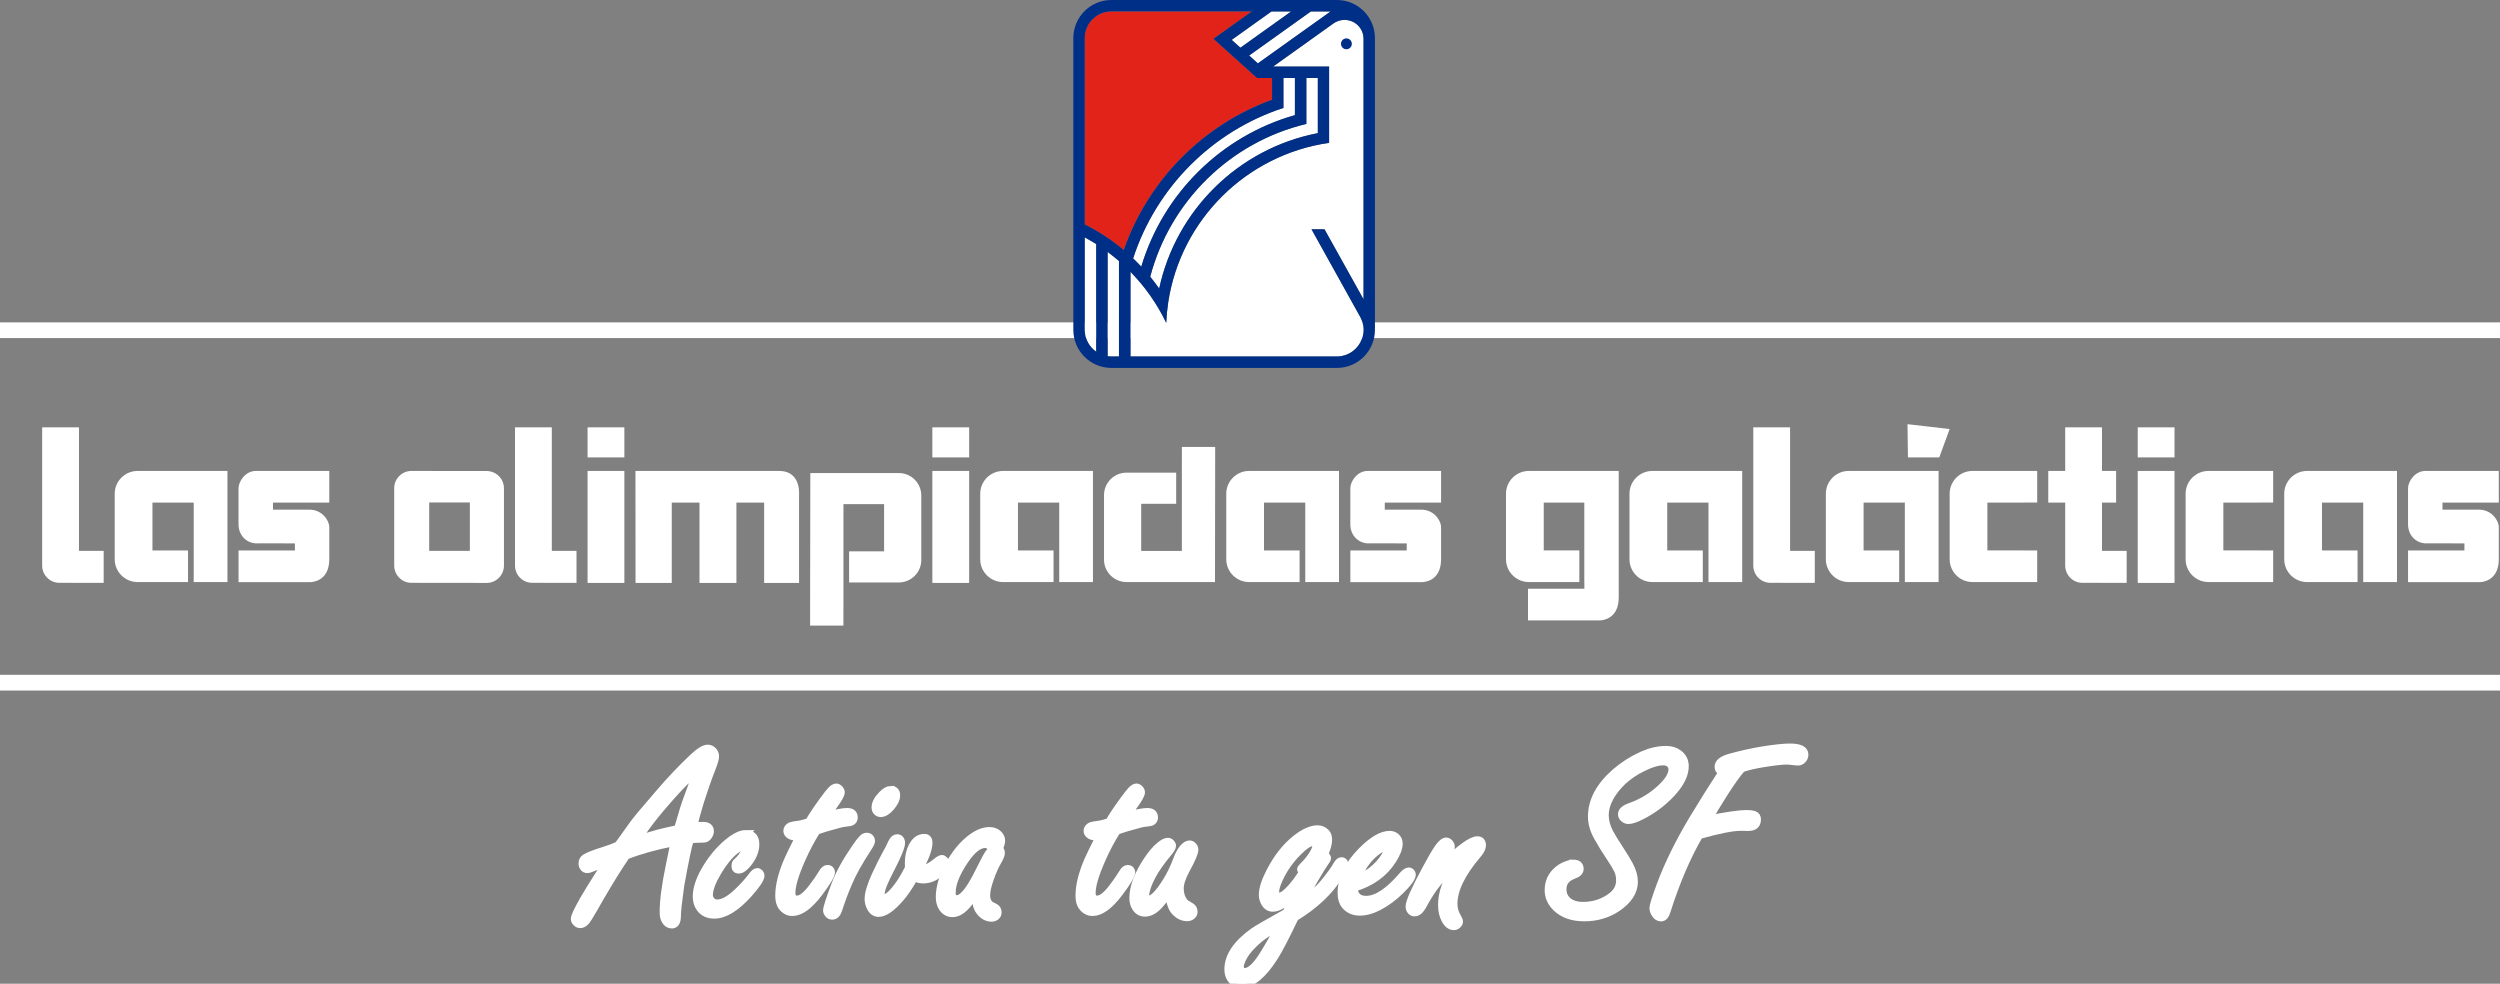 <svg width="338" height="133" xmlns="http://www.w3.org/2000/svg">
 <rect width="100%" height="100%" fill="#808080" stroke="none"/>
 <g>
  <title>Layer 1</title>
  <g id="svg_1634">
   <g id="svg_1635">
    <g id="svg_1636">
     <path id="svg_1637" d="m25.423,78.694h-6.828c-1.702,0 -3.086,-1.38 -3.086,-3.086v-8.854c0,-1.699 1.384,-3.081 3.086,-3.081h12.156v15.021h-4.561v-10.746c0,2.31 0,0 0,0h-5.578v6.471h4.81v4.275l0.001,0z" fill="#FFFFFF" clip-rule="evenodd" fill-rule="evenodd"/>
    </g>
    <g id="svg_1638">
     <path id="svg_1639" d="m142.439,78.694h-6.828c-1.701,0 -3.086,-1.38 -3.086,-3.086v-8.854c0,-1.699 1.385,-3.081 3.086,-3.081h12.156v15.021h-4.559v-10.746c0,2.31 0,0 0,0h-5.58v6.471h4.811v4.275l0,0z" fill="#FFFFFF" clip-rule="evenodd" fill-rule="evenodd"/>
    </g>
    <g id="svg_1640">
     <path id="svg_1641" d="m175.703,78.694h-6.828c-1.703,0 -3.084,-1.38 -3.084,-3.086v-8.854c0,-1.699 1.381,-3.081 3.084,-3.081h12.158v15.021h-4.562v-10.746c0,2.31 0,0 0,0h-5.578v6.471h4.811v4.275l-0.001,0z" fill="#FFFFFF" clip-rule="evenodd" fill-rule="evenodd"/>
    </g>
    <g id="svg_1642">
     <path id="svg_1643" d="m230.218,78.694h-6.828c-1.699,0 -3.084,-1.38 -3.084,-3.086v-8.854c0,-1.699 1.385,-3.081 3.084,-3.081h12.156v15.021h-4.561v-10.746c0,2.31 0,0 0,0h-5.576v6.471h4.809v4.275l0,0z" fill="#FFFFFF" clip-rule="evenodd" fill-rule="evenodd"/>
    </g>
    <g id="svg_1644">
     <path id="svg_1645" d="m256.767,78.694h-6.826c-1.703,0 -3.086,-1.38 -3.086,-3.086v-8.854c0,-1.699 1.383,-3.081 3.086,-3.081h12.156v15.021h-4.562v-10.746c0,2.31 0,0 0,0h-5.578v6.471h4.811v4.275l-0.001,0z" fill="#FFFFFF" clip-rule="evenodd" fill-rule="evenodd"/>
    </g>
    <g id="svg_1646">
     <path id="svg_1647" d="m318.74,78.694h-6.828c-1.701,0 -3.084,-1.38 -3.084,-3.086v-8.854c0,-1.699 1.383,-3.081 3.084,-3.081h12.16v15.021h-4.564v-10.746c0,2.31 0,0 0,0h-5.574v6.471h4.807v4.275l-0.001,0z" fill="#FFFFFF" clip-rule="evenodd" fill-rule="evenodd"/>
    </g>
    <g id="svg_1648">
     <path id="svg_1649" d="m42.015,78.701h-9.764v-4.276h7.621v-0.959l-4.918,-0.009c-1.379,0.132 -2.705,-0.89 -2.705,-2.576v-4.871c0,-0.908 0.914,-2.337 2.338,-2.337h9.932v4.277h-7.613v0.957h4.955c1.631,0 2.658,1.402 2.658,2.391v4.315c-0,3.088 -2.504,3.088 -2.504,3.088" fill="#FFFFFF" clip-rule="evenodd" fill-rule="evenodd"/>
    </g>
    <g id="svg_1650">
     <path id="svg_1651" d="m65.796,63.682l-10.164,-0.01c-1.293,0 -2.336,1.045 -2.336,2.335v10.454c0,1.293 1.043,2.337 2.336,2.337l10.164,0.012c1.287,0 2.338,-1.046 2.338,-2.335v-10.453c0,-1.29 -1.05,-2.34 -2.338,-2.34zm-2.271,10.796h-5.498v-6.541h5.498v6.541l0,0z" fill="#FFFFFF"/>
    </g>
    <g id="svg_1652">
     <path id="svg_1653" d="m192.33,78.701h-9.762v-4.276h7.621v-0.959l-4.92,-0.009c-1.377,0.132 -2.705,-0.89 -2.705,-2.576v-4.871c0,-0.908 0.914,-2.337 2.338,-2.337h9.932v4.277h-7.613v0.957h4.955c1.631,0 2.658,1.402 2.658,2.391v4.315c-0,3.088 -2.504,3.088 -2.504,3.088" fill="#FFFFFF" clip-rule="evenodd" fill-rule="evenodd"/>
    </g>
    <g id="svg_1654">
     <path id="svg_1655" d="m335.335,78.701h-9.766v-4.276h7.621v-0.959l-4.918,-0.009c-1.381,0.132 -2.705,-0.89 -2.705,-2.576v-4.871c0,-0.908 0.916,-2.337 2.34,-2.337h9.93v4.277h-7.613v0.957h4.953c1.633,0 2.66,1.402 2.66,2.391v4.315c-0,3.088 -2.502,3.088 -2.502,3.088" fill="#FFFFFF" clip-rule="evenodd" fill-rule="evenodd"/>
    </g>
    <g id="svg_1656">
     <path id="svg_1657" d="m74.605,74.478v-16.7h-0.246h-4.729v8.229v4.342v4.862v1.25c0,1.293 1.043,2.337 2.334,2.337l2.395,0.001l3.584,0.006v-4.327h-3.338l0,0z" fill="#FFFFFF"/>
    </g>
    <g id="svg_1658">
     <path id="svg_1659" d="m242.019,74.478v-16.7h-0.244h-4.73v8.229v4.342v4.862v1.25c0,1.293 1.043,2.337 2.336,2.337l2.395,0.001l3.582,0.006v-4.327h-3.339l0,0z" fill="#FFFFFF"/>
    </g>
    <g id="svg_1660">
     <path id="svg_1661" d="m10.676,74.478v-16.7h-0.246h-4.73v8.229v4.342v4.862v1.25c0,1.293 1.046,2.337 2.336,2.337l2.395,0.001l3.584,0.006v-4.327h-3.339l0,0z" fill="#FFFFFF"/>
    </g>
    <g id="svg_1662">
     <polygon id="svg_1663" points="84.414,63.672 84.167,63.672 79.439,63.672 79.439,71.901 79.439,76.244 79.439,78.81 84.414,78.81 " fill="#FFFFFF"/>
    </g>
    <g id="svg_1664">
     <polygon id="svg_1665" points="84.414,57.778 84.167,57.778 79.439,57.778 79.439,59.988 79.439,61.153 79.439,61.842 84.414,61.842 " fill="#FFFFFF"/>
    </g>
    <g id="svg_1666">
     <g id="svg_1667">
      <polygon id="svg_1668" points="126.054,63.672 126.054,71.901 126.054,76.244 126.054,78.81 131.029,78.81 131.029,63.672 130.783,63.672 " fill="#FFFFFF"/>
     </g>
     <g id="svg_1669">
      <polygon id="svg_1670" points="130.783,57.778 126.054,57.778 126.054,59.988 126.054,61.153 126.054,61.842 131.029,61.842 131.029,57.778 " fill="#FFFFFF"/>
     </g>
    </g>
    <g id="svg_1671">
     <g id="svg_1672">
      <polygon id="svg_1673" points="289.021,63.672 289.021,71.901 289.021,76.244 289.021,78.81 293.996,78.81 293.996,63.672 293.751,63.672 " fill="#FFFFFF"/>
     </g>
     <g id="svg_1674">
      <polygon id="svg_1675" points="293.751,57.778 289.021,57.778 289.021,59.988 289.021,61.153 289.021,61.842 293.996,61.842 293.996,57.778 " fill="#FFFFFF"/>
     </g>
     <g id="svg_1676">
      <polygon id="svg_1677" points="263.593,58.003 262.609,57.892 260.742,57.676 258.578,57.427 257.894,57.349 257.955,61.842 262.189,61.842 " fill="#FFFFFF"/>
     </g>
    </g>
    <g id="svg_1678">
     <path id="svg_1679" d="m159.021,63.902h-6.719c-1.676,0 -3.039,1.36 -3.039,3.04v8.72c0,1.675 1.363,3.032 3.039,3.032h11.965c0,-3.387 0.025,-18.267 0.025,-18.267h-4.502l-0.004,14.062c0,-2.277 0,0 0,0h-5.496v-6.378h4.73v-4.209l0.001,0z" fill="#FFFFFF" clip-rule="evenodd" fill-rule="evenodd"/>
    </g>
    <g id="svg_1680">
     <path id="svg_1681" d="m121.519,63.955h-11.963c0,3.385 -0.029,18.269 -0.029,18.269v2.354h4.502v-2.354h0.004l0.002,-14.063h5.496v6.379h-4.732v4.207h6.721c1.676,0 3.037,-1.359 3.037,-3.038v-8.719c-0.001,-1.676 -1.362,-3.035 -3.038,-3.035z" fill="#FFFFFF" clip-rule="evenodd" fill-rule="evenodd"/>
    </g>
    <g id="svg_1682">
     <path id="svg_1683" d="m105.427,63.672h-8.742h-2.029h-8.742l0.012,15.138h4.895v-10.858h3.75v10.857h0.1h4.619h0.273v-10.857h3.75v10.857h4.719v-12.28c-0.001,-1.032 -0.458,-2.817 -2.605,-2.857z" fill="#FFFFFF" clip-rule="evenodd" fill-rule="evenodd"/>
    </g>
    <g id="svg_1684">
     <path id="svg_1685" d="m273.503,67.948v-0.009h1.926v-4.267h-1.926h-4.957h-1.869c-1.701,0 -3.084,1.382 -3.084,3.081v8.854c0,1.706 1.383,3.086 3.084,3.086h1.869h4.957h1.926v-4.267h-1.926v-0.009h-4.809v-6.469h4.809l0,0z" fill="#FFFFFF"/>
    </g>
    <g id="svg_1686">
     <path id="svg_1687" d="m305.408,67.948v-0.009h1.924v-4.267h-1.924h-4.957h-1.871c-1.701,0 -3.084,1.382 -3.084,3.081v8.854c0,1.706 1.383,3.086 3.084,3.086h1.871h4.957h1.924v-4.267h-1.924v-0.009h-4.811v-6.469h4.811l0,0z" fill="#FFFFFF"/>
    </g>
    <g id="svg_1688">
     <path id="svg_1689" d="m284.189,74.478v-6.526h1.908v-4.279h-1.908v-5.895h-0.244h-4.73v5.895h-2.289v4.279h2.289v2.397v4.862v1.25c0,1.293 1.043,2.337 2.334,2.337l2.396,0.001l3.58,0.006v-4.327h-3.336l0,0z" fill="#FFFFFF"/>
    </g>
    <g id="svg_1690">
     <path id="svg_1691" d="m206.697,63.672c-1.703,0 -3.086,1.382 -3.086,3.081v8.854c0,1.706 1.383,3.086 3.086,3.086h6.828v-4.275h-4.811v-6.47h5.484v10.746h0.01v0.669v0.238h-7.623v4.274h9.764c0,0 2.504,0 2.504,-3.088v-2.094v-0.062v-14.96h-12.156l0,0.001z" fill="#FFFFFF" clip-rule="evenodd" fill-rule="evenodd"/>
    </g>
   </g>
   <g id="svg_1692">
    <path id="svg_1693" d="m180.855,5.251c0,-0.415 0.336,-0.752 0.752,-0.752c0.42,0 0.756,0.337 0.756,0.752c0,0.421 -0.336,0.76 -0.756,0.76c-0.416,0 -0.752,-0.339 -0.752,-0.76" fill="#002F87"/>
   </g>
   <g id="svg_1694">
    <rect id="svg_1695" height="1.123" width="337.837" stroke-miterlimit="10" stroke="#FFFFFF" fill="#FFFFFF" y="44.086" x="0"/>
   </g>
   <g id="svg_1696">
    <rect id="svg_1697" height="1.125" width="337.837" stroke-miterlimit="10" stroke="#FFFFFF" fill="#FFFFFF" y="91.736" x="0"/>
   </g>
   <g id="svg_1698">
    <path id="svg_1699" d="m91.154,113.89c-2.582,0.512 -4.744,1.114 -6.484,1.808c-1.047,1.535 -2.193,3.378 -3.445,5.528l-0.906,1.587c-0.158,0.284 -0.402,0.694 -0.732,1.229c-0.363,0.625 -0.746,0.938 -1.143,0.938c-0.215,0 -0.398,-0.085 -0.545,-0.256c-0.148,-0.148 -0.223,-0.312 -0.223,-0.495c0,-0.318 0.426,-1.223 1.279,-2.712c0.467,-0.809 1.172,-1.952 2.115,-3.43c0.365,-0.569 0.656,-1.035 0.871,-1.399c-0.684,0.193 -1.309,0.415 -1.879,0.665c-0.271,0.125 -0.498,0.188 -0.68,0.188c-0.229,0 -0.406,-0.102 -0.529,-0.308c-0.092,-0.124 -0.139,-0.271 -0.139,-0.442c0,-0.386 0.139,-0.66 0.412,-0.819c0.441,-0.273 1.238,-0.586 2.389,-0.939c0.854,-0.271 1.529,-0.522 2.027,-0.75c0.238,-0.295 0.867,-1.166 1.881,-2.61c0.43,-0.627 1.658,-2.105 3.682,-4.437c1.457,-1.706 2.959,-3.293 4.506,-4.76c0.9,-0.863 1.588,-1.297 2.066,-1.297c0.295,0 0.549,0.119 0.766,0.358c0.182,0.216 0.273,0.456 0.273,0.717c0,0.319 -0.16,0.875 -0.479,1.673c-0.547,1.396 -1.068,2.894 -1.568,4.485c-0.434,1.412 -0.723,2.492 -0.871,3.243c0.205,0 0.34,-0.006 0.41,-0.016c0.328,-0.013 0.604,-0.019 0.818,-0.019c0.66,0 0.99,0.25 0.99,0.75c0,0.217 -0.072,0.43 -0.213,0.641c-0.143,0.211 -0.305,0.338 -0.486,0.384c-0.07,0.021 -0.258,0.033 -0.564,0.033c-0.648,0 -1.131,0.04 -1.449,0.12c-0.273,0.807 -0.705,2.871 -1.299,6.193c-0.307,2.206 -0.453,3.56 -0.443,4.061c0,0.82 -0.24,1.229 -0.732,1.229c-0.385,0 -0.688,-0.199 -0.904,-0.597c-0.16,-0.272 -0.24,-0.644 -0.24,-1.109c0,-1.568 0.281,-3.686 0.838,-6.348c0.282,-1.341 0.493,-2.372 0.63,-3.087zm0.478,-1.844c0.102,-0.329 0.363,-1.21 0.783,-2.645c0.104,-0.375 0.365,-1.12 0.785,-2.235c0.422,-1.147 0.758,-2.069 1.008,-2.764c-0.74,0.489 -1.49,1.138 -2.252,1.944c-2.686,2.891 -4.58,5.25 -5.682,7.081c0.42,-0.102 1.324,-0.358 2.711,-0.767c0.399,-0.113 1.28,-0.317 2.647,-0.614z" stroke-miterlimit="10" stroke="#FFFFFF" fill="#FFFFFF"/>
    <path id="svg_1700" d="m100.81,112.729c0.9,0 1.35,0.473 1.35,1.417c0,0.831 -0.326,1.666 -0.973,2.507c-0.502,0.638 -0.939,0.957 -1.312,0.957c-0.32,0 -0.48,-0.183 -0.48,-0.547c0,-0.192 0.045,-0.347 0.137,-0.46c0.033,-0.046 0.17,-0.177 0.41,-0.394c0.205,-0.192 0.414,-0.483 0.631,-0.871c0.148,-0.261 0.223,-0.472 0.223,-0.63c0,-0.182 -0.104,-0.273 -0.307,-0.273c-0.24,0 -0.604,0.188 -1.094,0.564c-0.771,0.602 -1.545,1.546 -2.32,2.831c-0.795,1.343 -1.193,2.4 -1.193,3.174c0,0.251 0.074,0.472 0.223,0.666c0.215,0.295 0.506,0.443 0.869,0.443c0.715,0 1.564,-0.443 2.543,-1.331c0.828,-0.762 1.529,-1.523 2.098,-2.286c0.297,-0.421 0.551,-0.631 0.768,-0.631c0.125,0 0.24,0.056 0.342,0.17c0.09,0.114 0.137,0.229 0.137,0.342c0,0.421 -0.541,1.239 -1.621,2.457c-1.719,1.91 -3.277,2.865 -4.674,2.865c-0.842,0 -1.486,-0.301 -1.93,-0.905c-0.318,-0.442 -0.477,-0.966 -0.477,-1.568c0,-1.184 0.488,-2.554 1.467,-4.111c0.943,-1.489 2.035,-2.689 3.275,-3.6c0.724,-0.523 1.363,-0.786 1.908,-0.786z" stroke-miterlimit="10" stroke="#FFFFFF" fill="#FFFFFF"/>
    <path id="svg_1701" d="m110.433,112.32c-0.738,1.148 -1.42,2.435 -2.045,3.855c-0.9,2.025 -1.35,3.539 -1.35,4.539c0,0.283 0.061,0.501 0.18,0.648s0.299,0.222 0.537,0.222c0.568,0 1.258,-0.535 2.062,-1.604c0.516,-0.661 0.969,-1.319 1.367,-1.979c0.217,-0.375 0.449,-0.562 0.699,-0.562c0.148,0 0.273,0.051 0.375,0.153c0.09,0.102 0.137,0.204 0.137,0.307c0,0.421 -0.551,1.36 -1.654,2.815c-1.32,1.751 -2.525,2.627 -3.617,2.627c-0.58,0 -1.064,-0.267 -1.451,-0.801c-0.24,-0.343 -0.359,-0.825 -0.359,-1.451c0,-1.375 0.4,-2.979 1.197,-4.811c0.191,-0.456 0.727,-1.554 1.604,-3.294c-0.309,0.08 -0.541,0.12 -0.701,0.12c-0.238,0 -0.449,-0.058 -0.631,-0.172c-0.25,-0.157 -0.375,-0.358 -0.375,-0.597c0,-0.285 0.164,-0.512 0.496,-0.682c0.09,-0.045 0.51,-0.12 1.262,-0.222c0.271,-0.046 0.672,-0.154 1.193,-0.325c0.398,-0.716 1.047,-1.688 1.945,-2.918c0.498,-0.682 0.848,-1.126 1.041,-1.33c0.271,-0.284 0.512,-0.428 0.715,-0.428c0.148,0 0.299,0.08 0.445,0.239c0.137,0.148 0.205,0.298 0.205,0.445c0,0.295 -0.32,0.882 -0.957,1.757c-0.42,0.569 -0.732,1.029 -0.938,1.383c1.262,-0.343 2.166,-0.513 2.713,-0.513c0.625,0 0.938,0.263 0.938,0.786c0,0.259 -0.107,0.454 -0.324,0.578c-0.111,0.068 -0.408,0.125 -0.887,0.171c-0.193,-0.011 -1.051,0.206 -2.576,0.648c-0.42,0.127 -0.836,0.259 -1.246,0.396z" stroke-miterlimit="10" stroke="#FFFFFF" fill="#FFFFFF"/>
    <path id="svg_1702" d="m117.193,113.086c0.189,0 0.35,0.074 0.477,0.223c0.09,0.125 0.137,0.25 0.137,0.375c0,0.206 -0.166,0.547 -0.496,1.024c-1.182,1.831 -2.025,3.338 -2.525,4.521c-0.533,1.217 -1.006,2.468 -1.416,3.753c-0.184,0.569 -0.467,0.854 -0.854,0.854c-0.229,0 -0.408,-0.092 -0.545,-0.273c-0.125,-0.148 -0.189,-0.307 -0.189,-0.478c0,-0.342 0.367,-1.479 1.094,-3.413c0.568,-1.523 1.49,-3.208 2.764,-5.05c0.41,-0.603 0.717,-1.007 0.922,-1.212c0.201,-0.215 0.412,-0.324 0.631,-0.324zm3.24,-6.329c0.512,0 0.768,0.262 0.768,0.784c0,0.478 -0.252,1.008 -0.752,1.588c-0.477,0.557 -0.938,0.836 -1.381,0.836c-0.217,0 -0.393,-0.079 -0.529,-0.238c-0.137,-0.148 -0.205,-0.33 -0.205,-0.547c0,-0.546 0.301,-1.127 0.906,-1.74c0.443,-0.455 0.84,-0.683 1.193,-0.683z" stroke-miterlimit="10" stroke="#FFFFFF" fill="#FFFFFF"/>
    <path id="svg_1703" d="m123.623,118.65c-0.693,1.194 -1.291,2.081 -1.791,2.662c-1.217,1.433 -2.229,2.149 -3.037,2.149c-0.488,0 -0.863,-0.268 -1.125,-0.802c-0.182,-0.353 -0.275,-0.723 -0.275,-1.109c0,-0.751 0.326,-1.836 0.973,-3.259c0.582,-1.239 1.07,-2.219 1.469,-2.935c0.295,-0.512 0.473,-0.848 0.527,-1.007c0.139,-0.308 0.258,-0.541 0.361,-0.698c0.146,-0.24 0.352,-0.36 0.613,-0.36c0.137,0 0.256,0.058 0.357,0.172c0.113,0.136 0.172,0.296 0.172,0.477c0,0.513 -0.461,1.656 -1.381,3.431c-0.924,1.752 -1.383,2.911 -1.383,3.479c0,0.365 0.141,0.547 0.424,0.547c0.49,0 1.184,-0.638 2.082,-1.911c0.398,-0.568 0.814,-1.291 1.246,-2.168c-0.012,-0.283 -0.018,-0.499 -0.018,-0.647c0,-0.853 0.16,-1.593 0.479,-2.218c0.41,-0.808 0.961,-1.211 1.656,-1.211c0.396,0 0.596,0.238 0.596,0.715c0,0.763 -0.398,1.884 -1.195,3.361c0.229,0.046 0.412,0.07 0.547,0.07c0.377,0 0.863,-0.24 1.467,-0.718c0.479,-0.388 0.791,-0.579 0.938,-0.579c0.127,0 0.256,0.073 0.393,0.221c0.104,0.125 0.156,0.251 0.156,0.376c0,0.409 -0.285,0.87 -0.854,1.382c-0.66,0.58 -1.412,0.87 -2.254,0.87c-0.331,0 -0.712,-0.097 -1.143,-0.29z" stroke-miterlimit="10" stroke="#FFFFFF" fill="#FFFFFF"/>
    <path id="svg_1704" d="m132.017,120.493c-0.375,0.659 -0.744,1.217 -1.107,1.672c-0.717,0.888 -1.428,1.331 -2.133,1.331c-0.615,0 -1.094,-0.291 -1.434,-0.869c-0.217,-0.376 -0.324,-0.819 -0.324,-1.332c0,-1.263 0.398,-2.655 1.193,-4.18c0.885,-1.695 1.957,-2.998 3.209,-3.908c0.818,-0.591 1.609,-0.887 2.371,-0.887c0.477,0 0.877,0.147 1.193,0.443c0.273,0.263 0.41,0.559 0.41,0.889c0,0.25 -0.096,0.597 -0.291,1.038c0.174,0.24 0.258,0.45 0.258,0.633c0,0.239 -0.16,0.631 -0.479,1.178c-0.33,0.557 -0.66,1.296 -0.988,2.218c-0.354,0.978 -0.531,1.763 -0.531,2.354c0,0.478 0.143,0.87 0.428,1.178c0.08,0.078 0.312,0.21 0.699,0.393c0.283,0.137 0.426,0.375 0.426,0.716c0,0.216 -0.078,0.393 -0.238,0.53c-0.17,0.146 -0.369,0.221 -0.598,0.221c-0.613,0 -1.143,-0.272 -1.588,-0.819c-0.361,-0.444 -0.545,-1.001 -0.545,-1.672c0.001,-0.228 0.024,-0.604 0.069,-1.127zm2.133,-5.615c-0.137,-0.25 -0.283,-0.435 -0.443,-0.554c-0.158,-0.12 -0.332,-0.179 -0.51,-0.179c-0.867,0 -1.805,0.756 -2.816,2.269c-1.115,1.673 -1.672,3.089 -1.672,4.248c0,0.284 0.053,0.501 0.16,0.649c0.109,0.146 0.27,0.223 0.488,0.223c0.545,0 1.182,-0.582 1.91,-1.742c0.408,-0.637 0.914,-1.574 1.518,-2.815c0.4,-0.807 0.689,-1.341 0.869,-1.603c0.092,-0.136 0.258,-0.301 0.496,-0.496z" stroke-miterlimit="10" stroke="#FFFFFF" fill="#FFFFFF"/>
    <path id="svg_1705" d="m151.025,112.32c-0.74,1.148 -1.424,2.435 -2.047,3.855c-0.898,2.025 -1.348,3.539 -1.348,4.539c0,0.283 0.059,0.501 0.18,0.648c0.117,0.147 0.297,0.222 0.537,0.222c0.568,0 1.254,-0.535 2.064,-1.604c0.51,-0.661 0.965,-1.319 1.365,-1.979c0.215,-0.375 0.447,-0.562 0.699,-0.562c0.146,0 0.271,0.051 0.375,0.153c0.09,0.102 0.137,0.204 0.137,0.307c0,0.421 -0.553,1.36 -1.656,2.815c-1.32,1.751 -2.525,2.627 -3.617,2.627c-0.58,0 -1.064,-0.267 -1.451,-0.801c-0.238,-0.343 -0.355,-0.825 -0.355,-1.451c0,-1.375 0.396,-2.979 1.193,-4.811c0.191,-0.456 0.729,-1.554 1.604,-3.294c-0.309,0.08 -0.541,0.12 -0.699,0.12c-0.238,0 -0.449,-0.058 -0.633,-0.172c-0.25,-0.157 -0.375,-0.358 -0.375,-0.597c0,-0.285 0.164,-0.512 0.494,-0.682c0.092,-0.045 0.514,-0.12 1.264,-0.222c0.273,-0.046 0.67,-0.154 1.195,-0.325c0.396,-0.716 1.045,-1.688 1.943,-2.918c0.5,-0.682 0.848,-1.126 1.041,-1.33c0.275,-0.284 0.514,-0.428 0.715,-0.428c0.148,0 0.299,0.08 0.445,0.239c0.139,0.148 0.205,0.298 0.205,0.445c0,0.295 -0.318,0.882 -0.955,1.757c-0.42,0.569 -0.734,1.029 -0.939,1.383c1.264,-0.343 2.168,-0.513 2.715,-0.513c0.623,0 0.938,0.263 0.938,0.786c0,0.259 -0.109,0.454 -0.324,0.578c-0.115,0.068 -0.41,0.125 -0.887,0.171c-0.195,-0.011 -1.053,0.206 -2.576,0.648c-0.423,0.127 -0.839,0.259 -1.247,0.396z" stroke-miterlimit="10" stroke="#FFFFFF" fill="#FFFFFF"/>
    <path id="svg_1706" d="m158.072,120.698c-0.49,0.683 -0.924,1.229 -1.299,1.637c-0.658,0.729 -1.311,1.092 -1.961,1.092c-0.557,0 -0.988,-0.249 -1.295,-0.75c-0.219,-0.353 -0.326,-0.772 -0.326,-1.262c0,-1.469 0.627,-3.15 1.879,-5.051c0.578,-0.888 1.152,-1.564 1.721,-2.03c0.443,-0.377 0.809,-0.563 1.092,-0.563c0.16,0 0.309,0.068 0.445,0.205c0.113,0.126 0.17,0.25 0.17,0.375c0,0.217 -0.211,0.568 -0.633,1.058c-0.941,1.127 -1.658,2.16 -2.148,3.105c-0.568,1.104 -0.854,1.968 -0.854,2.595c0,0.158 0.037,0.281 0.111,0.366s0.178,0.127 0.314,0.127c0.582,0 1.391,-0.829 2.424,-2.491c0.533,-0.863 0.996,-1.819 1.383,-2.864c0.205,-0.57 0.471,-1.076 0.801,-1.521c0.318,-0.397 0.633,-0.597 0.939,-0.597c0.17,0 0.322,0.074 0.459,0.222c0.15,0.159 0.223,0.334 0.223,0.528c0,0.41 -0.393,1.331 -1.178,2.765c-0.533,0.99 -0.801,1.814 -0.801,2.475c0,0.705 0.188,1.308 0.562,1.809c0.104,0.136 0.416,0.352 0.939,0.647c0.25,0.147 0.373,0.387 0.373,0.717c0,0.205 -0.086,0.381 -0.262,0.528c-0.178,0.148 -0.391,0.223 -0.643,0.223c-0.566,0 -1.084,-0.228 -1.551,-0.683c-0.424,-0.409 -0.688,-1 -0.801,-1.774c-0.023,-0.104 -0.05,-0.4 -0.083,-0.888z" stroke-miterlimit="10" stroke="#FFFFFF" fill="#FFFFFF"/>
    <path id="svg_1707" d="m176.224,121.841c1.219,-0.889 2.121,-1.695 2.713,-2.424c0.877,-1.059 1.498,-1.916 1.861,-2.576c0.18,-0.296 0.369,-0.443 0.562,-0.443c0.273,0 0.41,0.131 0.41,0.393c0,0.307 -0.217,0.819 -0.65,1.535c-1.34,2.185 -3.354,4.089 -6.037,5.716c-1.252,2.616 -2.174,4.39 -2.766,5.324c-1.57,2.455 -3.049,3.684 -4.436,3.684c-0.727,0 -1.252,-0.283 -1.57,-0.854c-0.182,-0.328 -0.273,-0.704 -0.273,-1.125c0,-1.785 1.148,-3.498 3.447,-5.136c0.365,-0.273 1.838,-1.126 4.418,-2.559c0.502,-1.059 0.887,-1.889 1.16,-2.491c-1.193,1.251 -2.184,1.877 -2.969,1.877c-0.488,0 -0.871,-0.251 -1.141,-0.751c-0.172,-0.331 -0.256,-0.672 -0.256,-1.024c0,-0.818 0.334,-1.87 1.004,-3.156c0.955,-1.854 2.105,-3.321 3.447,-4.402c1.125,-0.897 2.121,-1.347 2.986,-1.347c0.443,0 0.826,0.164 1.145,0.493c0.215,0.217 0.322,0.537 0.322,0.956c0,0.523 -0.176,1.173 -0.529,1.945c0.264,0.25 0.393,0.438 0.393,0.563c0,0.079 -0.057,0.192 -0.17,0.342c-0.307,0.42 -0.803,1.211 -1.484,2.37c-0.603,1.013 -1.132,2.043 -1.587,3.09zm-3.344,3.514c-1.502,0.638 -2.826,1.604 -3.975,2.901c-0.535,0.603 -0.916,1.238 -1.145,1.91c-0.068,0.205 -0.1,0.376 -0.1,0.511c0,0.148 0.031,0.279 0.1,0.394c0.127,0.205 0.303,0.309 0.529,0.309c0.705,0 1.531,-0.758 2.475,-2.271c0.82,-1.309 1.527,-2.56 2.116,-3.754zm3.227,-7.456c-0.162,-0.171 -0.24,-0.289 -0.24,-0.358c0,-0.102 0.086,-0.233 0.256,-0.393c0.568,-0.545 1.029,-1.114 1.381,-1.706c0.285,-0.465 0.428,-0.829 0.428,-1.092c0,-0.308 -0.143,-0.46 -0.428,-0.46c-0.488,0 -1.189,0.465 -2.098,1.398c-1.08,1.104 -1.924,2.338 -2.525,3.703c-0.295,0.682 -0.445,1.205 -0.445,1.569c0,0.205 0.049,0.358 0.141,0.46c0.088,0.103 0.219,0.154 0.391,0.154c0.396,0 0.955,-0.409 1.672,-1.229c0.455,-0.523 0.842,-1.035 1.158,-1.535c0.217,-0.329 0.319,-0.5 0.309,-0.511z" stroke-miterlimit="10" stroke="#FFFFFF" fill="#FFFFFF"/>
    <path id="svg_1708" d="m183.119,120.032v0.307c0,0.25 0.061,0.467 0.188,0.648c0.281,0.422 0.75,0.632 1.398,0.632c1.422,0 3.064,-1.092 4.932,-3.275c0.33,-0.377 0.607,-0.563 0.838,-0.563c0.123,0 0.236,0.063 0.338,0.187c0.068,0.092 0.104,0.178 0.104,0.258c0,0.442 -0.547,1.193 -1.639,2.252c-0.854,0.83 -1.764,1.507 -2.729,2.03c-0.967,0.523 -1.867,0.784 -2.695,0.784c-0.855,0 -1.523,-0.295 -2.014,-0.887c-0.332,-0.409 -0.496,-0.967 -0.496,-1.673c0,-1.922 0.904,-3.805 2.713,-5.647c1.469,-1.501 2.746,-2.252 3.838,-2.252c0.297,0 0.564,0.091 0.805,0.273c0.293,0.238 0.441,0.551 0.441,0.938c0,0.604 -0.277,1.343 -0.834,2.218c-1.151,1.819 -2.88,3.075 -5.188,3.77zm0.375,-1.331c0.795,-0.273 1.422,-0.58 1.875,-0.921c0.797,-0.614 1.428,-1.309 1.896,-2.082c0.17,-0.272 0.256,-0.518 0.256,-0.733c0,-0.228 -0.109,-0.341 -0.324,-0.341c-0.299,0 -0.717,0.222 -1.264,0.665c-0.978,0.784 -1.793,1.922 -2.439,3.412z" stroke-miterlimit="10" stroke="#FFFFFF" fill="#FFFFFF"/>
    <path id="svg_1709" d="m194.533,117.454c0.146,-0.137 0.289,-0.272 0.426,-0.408c2.377,-2.321 3.969,-3.481 4.777,-3.481c0.443,0 0.664,0.244 0.664,0.733c0,0.342 -0.197,0.745 -0.596,1.213c-2.174,2.535 -3.258,4.771 -3.258,6.705c0,0.624 0.17,1.222 0.512,1.792c0.158,0.261 0.238,0.466 0.238,0.614c0,0.137 -0.068,0.266 -0.205,0.392c-0.148,0.159 -0.324,0.239 -0.529,0.239c-0.465,0 -0.859,-0.297 -1.176,-0.888c-0.307,-0.558 -0.461,-1.234 -0.461,-2.031c0,-1.535 0.58,-3.235 1.74,-5.102c-1.547,0.991 -2.986,2.743 -4.318,5.256c-0.34,0.604 -0.705,0.904 -1.09,0.904c-0.193,0 -0.354,-0.068 -0.477,-0.204c-0.162,-0.159 -0.242,-0.365 -0.242,-0.615c0,-0.614 0.701,-2.224 2.1,-4.827c0.75,-1.412 1.342,-2.436 1.775,-3.072c0.432,-0.626 0.803,-0.938 1.107,-0.938c0.146,0 0.291,0.066 0.43,0.204c0.158,0.161 0.238,0.342 0.238,0.547c0,0.25 -0.168,0.608 -0.496,1.075c-0.476,0.694 -0.864,1.325 -1.159,1.892z" stroke-miterlimit="10" stroke="#FFFFFF" fill="#FFFFFF"/>
    <path id="svg_1710" d="m212.685,116.721c0.613,0 0.924,0.251 0.924,0.752c0,0.375 -0.287,0.659 -0.854,0.853c-0.98,0.352 -1.469,0.984 -1.469,1.895c0,0.727 0.283,1.297 0.855,1.706c0.488,0.341 1.105,0.511 1.857,0.511c1.502,0 2.814,-0.437 3.941,-1.313c0.707,-0.558 1.059,-1.262 1.059,-2.115c0,-0.523 -0.104,-0.995 -0.309,-1.416c-0.215,-0.434 -0.545,-0.979 -0.99,-1.639c-0.682,-1.023 -1.256,-1.957 -1.723,-2.797c-0.523,-0.933 -0.785,-1.85 -0.785,-2.748c0,-2.127 1.055,-4.117 3.158,-5.972c1.115,-0.967 2.344,-1.752 3.686,-2.354c1.113,-0.49 2.189,-0.734 3.227,-0.734c0.668,0 1.238,0.176 1.703,0.529c0.57,0.419 0.854,0.995 0.854,1.724c0,1.136 -0.615,2.364 -1.844,3.685c-1.16,1.24 -2.514,2.252 -4.061,3.036c-0.771,0.388 -1.359,0.581 -1.758,0.581c-0.26,0 -0.494,-0.108 -0.699,-0.324c-0.135,-0.147 -0.203,-0.312 -0.203,-0.496c0,-0.419 0.375,-0.76 1.127,-1.022c1.375,-0.488 2.592,-1.178 3.65,-2.065c1.363,-1.136 2.047,-2.132 2.047,-2.984c0,-0.331 -0.137,-0.599 -0.408,-0.803c-0.217,-0.159 -0.473,-0.238 -0.768,-0.238c-0.787,0 -1.77,0.301 -2.953,0.903c-1.592,0.808 -2.844,1.85 -3.754,3.122c-0.797,1.104 -1.193,2.179 -1.193,3.225c0,0.764 0.211,1.548 0.631,2.354c0.354,0.649 0.801,1.382 1.348,2.202c0.523,0.785 0.967,1.514 1.33,2.185c0.422,0.797 0.631,1.541 0.631,2.233c0,1.344 -0.768,2.531 -2.301,3.567c-1.311,0.863 -2.789,1.297 -4.438,1.297c-1.627,0 -2.902,-0.45 -3.822,-1.349c-0.693,-0.681 -1.041,-1.467 -1.041,-2.354c0,-0.989 0.33,-1.819 0.988,-2.49c0.4,-0.411 0.871,-0.718 1.418,-0.923c0.379,-0.15 0.687,-0.224 0.939,-0.224z" stroke-miterlimit="10" stroke="#FFFFFF" fill="#FFFFFF"/>
    <path id="svg_1711" d="m235.515,103.892c-0.59,0.659 -1.377,1.751 -2.354,3.274c-0.99,1.549 -1.701,2.742 -2.133,3.584c2.455,-0.489 4.156,-0.733 5.102,-0.733c0.453,0 0.801,0.045 1.041,0.136c0.27,0.092 0.408,0.302 0.408,0.632c0,0.706 -0.398,1.057 -1.193,1.057c-0.045,0 -0.137,0 -0.273,0c-0.342,-0.012 -0.592,-0.017 -0.75,-0.017c-1.129,0 -2.998,0.37 -5.615,1.108c-1.66,2.855 -3.123,6.268 -4.385,10.238c-0.17,0.603 -0.439,0.904 -0.805,0.904c-0.316,0 -0.582,-0.177 -0.799,-0.529c-0.172,-0.262 -0.256,-0.523 -0.256,-0.784c0,-0.297 0.312,-1.297 0.938,-3.004c1.035,-2.809 2.514,-5.823 4.438,-9.043c1.217,-2.014 2.553,-4.146 4.01,-6.398c-0.387,-0.056 -0.58,-0.272 -0.58,-0.647c0,-0.557 0.537,-0.984 1.617,-1.28c1.504,-0.421 2.967,-0.744 4.387,-0.973c1.615,-0.261 2.846,-0.392 3.688,-0.392c1.33,0 1.996,0.336 1.996,1.007c0,0.342 -0.154,0.619 -0.459,0.836c-0.129,0.092 -0.27,0.138 -0.428,0.138c-0.137,0 -0.33,-0.019 -0.58,-0.053c-0.389,-0.057 -0.725,-0.085 -1.008,-0.085c-0.613,0 -1.648,0.119 -3.105,0.357c-1.048,0.16 -2.015,0.383 -2.902,0.667z" stroke-miterlimit="10" stroke="#FFFFFF" fill="#FFFFFF"/>
   </g>
   <g id="svg_1712">
    <g id="svg_1713">
     <polygon id="svg_1714" points="170.06,8.569 179.894,1.548 177.232,1.548 168.884,7.508 " fill="#FFFFFF" clip-rule="evenodd" fill-rule="evenodd"/>
    </g>
    <g id="svg_1715">
     <polygon id="svg_1716" points="167.703,6.449 174.568,1.548 171.906,1.548 166.525,5.39 " fill="#FFFFFF" clip-rule="evenodd" fill-rule="evenodd"/>
    </g>
    <g id="svg_1717">
     <path id="svg_1718" d="m149.753,34.059v14.104c0.168,0.021 0.336,0.034 0.512,0.034h1.033l-0.014,-12.909c-0.109,-0.093 -1.06,-0.88 -1.531,-1.229" fill="#FFFFFF" clip-rule="evenodd" fill-rule="evenodd"/>
    </g>
    <g id="svg_1719">
     <path id="svg_1720" d="m173.521,14.592c-9.604,3.13 -17.193,10.73 -20.322,20.347c0.375,0.36 0.744,0.729 1.102,1.109c2.961,-9.895 10.824,-17.664 20.77,-20.483v-5.017h-1.549v4.044l-0.001,0z" fill="#FFFFFF" clip-rule="evenodd" fill-rule="evenodd"/>
    </g>
    <g id="svg_1721">
     <path id="svg_1722" d="m155.509,37.415c0.424,0.516 0.826,1.052 1.211,1.598c2.283,-10.627 10.748,-18.951 21.447,-21.012v-7.453h-1.547v6.206c-10.285,2.462 -18.423,10.452 -21.111,20.661" fill="#FFFFFF" clip-rule="evenodd" fill-rule="evenodd"/>
    </g>
    <g id="svg_1723">
     <path id="svg_1724" d="m146.658,44.589c0,1.228 0.609,2.312 1.549,2.963v-14.556c-0.059,-0.036 -1.098,-0.662 -1.561,-0.913c0,0 0.012,12.505 0.012,12.506" fill="#FFFFFF" clip-rule="evenodd" fill-rule="evenodd"/>
    </g>
    <g id="svg_1725">
     <path id="svg_1726" d="m180.316,3.146l-8.197,5.854h7.574v10.316c-11.18,1.595 -20.051,10.398 -21.75,21.555c0,0.002 0,0.002 0,0.002c-0.139,0.916 -0.227,1.848 -0.266,2.791c-0.801,-1.681 -1.789,-3.27 -2.93,-4.733c-0.594,-0.76 -1.229,-1.486 -1.902,-2.176l-0.002,11.44h27.903c0.379,0 0.742,-0.06 1.09,-0.169c0.018,-0.006 0.066,-0.021 0.074,-0.022c1.357,-0.463 2.352,-1.718 2.432,-3.217c0.002,-0.01 0.006,-0.327 0.006,-0.327c-0.02,-0.559 -0.17,-1.087 -0.412,-1.553l-6.623,-11.914h1.758l5.281,9.473v-35.208v-0.007c0,-1.416 -1.141,-2.561 -2.576,-2.561c-0.54,0.001 -1.046,0.169 -1.46,0.456" fill="#FFFFFF" clip-rule="evenodd" fill-rule="evenodd"/>
    </g>
    <g id="svg_1727">
     <path id="svg_1728" d="m151.933,33.801c3.285,-9.427 10.688,-16.923 20.051,-20.324v-2.929h-2.029l-5.9,-5.299l5.189,-3.705h-7.91h-11.07c-1.992,0.001 -3.605,1.613 -3.607,3.606v25.188c1.893,0.952 3.661,2.115 5.276,3.463" fill="#E2231A"/>
    </g>
    <g id="svg_1729">
     <path id="svg_1730" d="m180.748,0l0,0h-30.473h-0.012c-2.848,0 -5.15,2.308 -5.15,5.155v0.021v39.416c0,2.847 2.303,5.151 5.15,5.152h30.484c2.84,0 5.145,-2.306 5.145,-5.152v-39.438c-0.002,-2.848 -2.305,-5.154 -5.144,-5.154m-35.635,5.156v-0.004v0.004l0,0zm32.119,-3.608h2.662l-9.834,7.021l-1.176,-1.061l8.348,-5.96zm-9.529,4.901l-1.178,-1.059l5.381,-3.842h2.662l-6.865,4.901zm-19.496,41.103c-0.939,-0.651 -1.549,-1.735 -1.549,-2.963c0,0 0,-0.815 -0.002,-2.03v-10.47c0.475,0.256 1.492,0.872 1.551,0.908v14.555l0,0zm3.074,0.644h-1.154c-0.125,-0.004 -0.252,-0.018 -0.373,-0.032v-14.105c0.471,0.35 1.422,1.136 1.531,1.229l-0.004,12.908zm-4.625,-17.857v-25.188c0.002,-1.993 1.615,-3.605 3.607,-3.606h18.98l-5.189,3.705l5.898,5.299h2.031v2.929c-9.361,3.402 -16.764,10.897 -20.051,20.324c-1.612,-1.349 -3.382,-2.512 -5.276,-3.463m28.414,-14.774l0,0c-9.945,2.819 -17.809,10.589 -20.77,20.483c-0.357,-0.38 -0.727,-0.749 -1.102,-1.109c3.129,-9.616 10.719,-17.217 20.322,-20.347v-4.044h1.549v5.017l0.001,0zm1.551,1.189v-6.206h1.547v7.453c-10.699,2.061 -19.164,10.385 -21.447,21.012c-0.387,-0.546 -0.787,-1.082 -1.211,-1.598c2.687,-10.209 10.825,-18.199 21.111,-20.661m7.728,-11.496l0,0v35.208l-5.279,-9.473h-1.758l6.623,11.914c0.242,0.466 0.393,0.994 0.412,1.553c0,0 -0.004,0.317 -0.006,0.327c-0.08,1.499 -1.074,2.754 -2.432,3.217c-0.008,0.001 -0.057,0.017 -0.074,0.022c-0.334,0.106 -0.688,0.165 -1.051,0.169h-27.941l0.002,-11.44c1.969,2.01 3.607,4.342 4.832,6.909c0.039,-0.943 0.127,-1.875 0.266,-2.791c0,0 0,0 0,-0.002c1.697,-11.156 10.57,-19.96 21.752,-21.555v-10.316h-7.576l8.197,-5.854c0.414,-0.287 0.918,-0.455 1.459,-0.455c1.436,0 2.574,1.145 2.574,2.561v0.006l0,0z" fill="#002F87" clip-rule="evenodd" fill-rule="evenodd"/>
    </g>
    <g id="svg_1731">
     <path id="svg_1732" d="m181.302,5.922c0,-0.403 0.328,-0.731 0.73,-0.731c0.412,0 0.736,0.328 0.736,0.731c0,0.408 -0.324,0.738 -0.736,0.738c-0.402,0 -0.73,-0.33 -0.73,-0.738" fill="#002F87"/>
    </g>
   </g>
  </g>
 </g>
</svg>